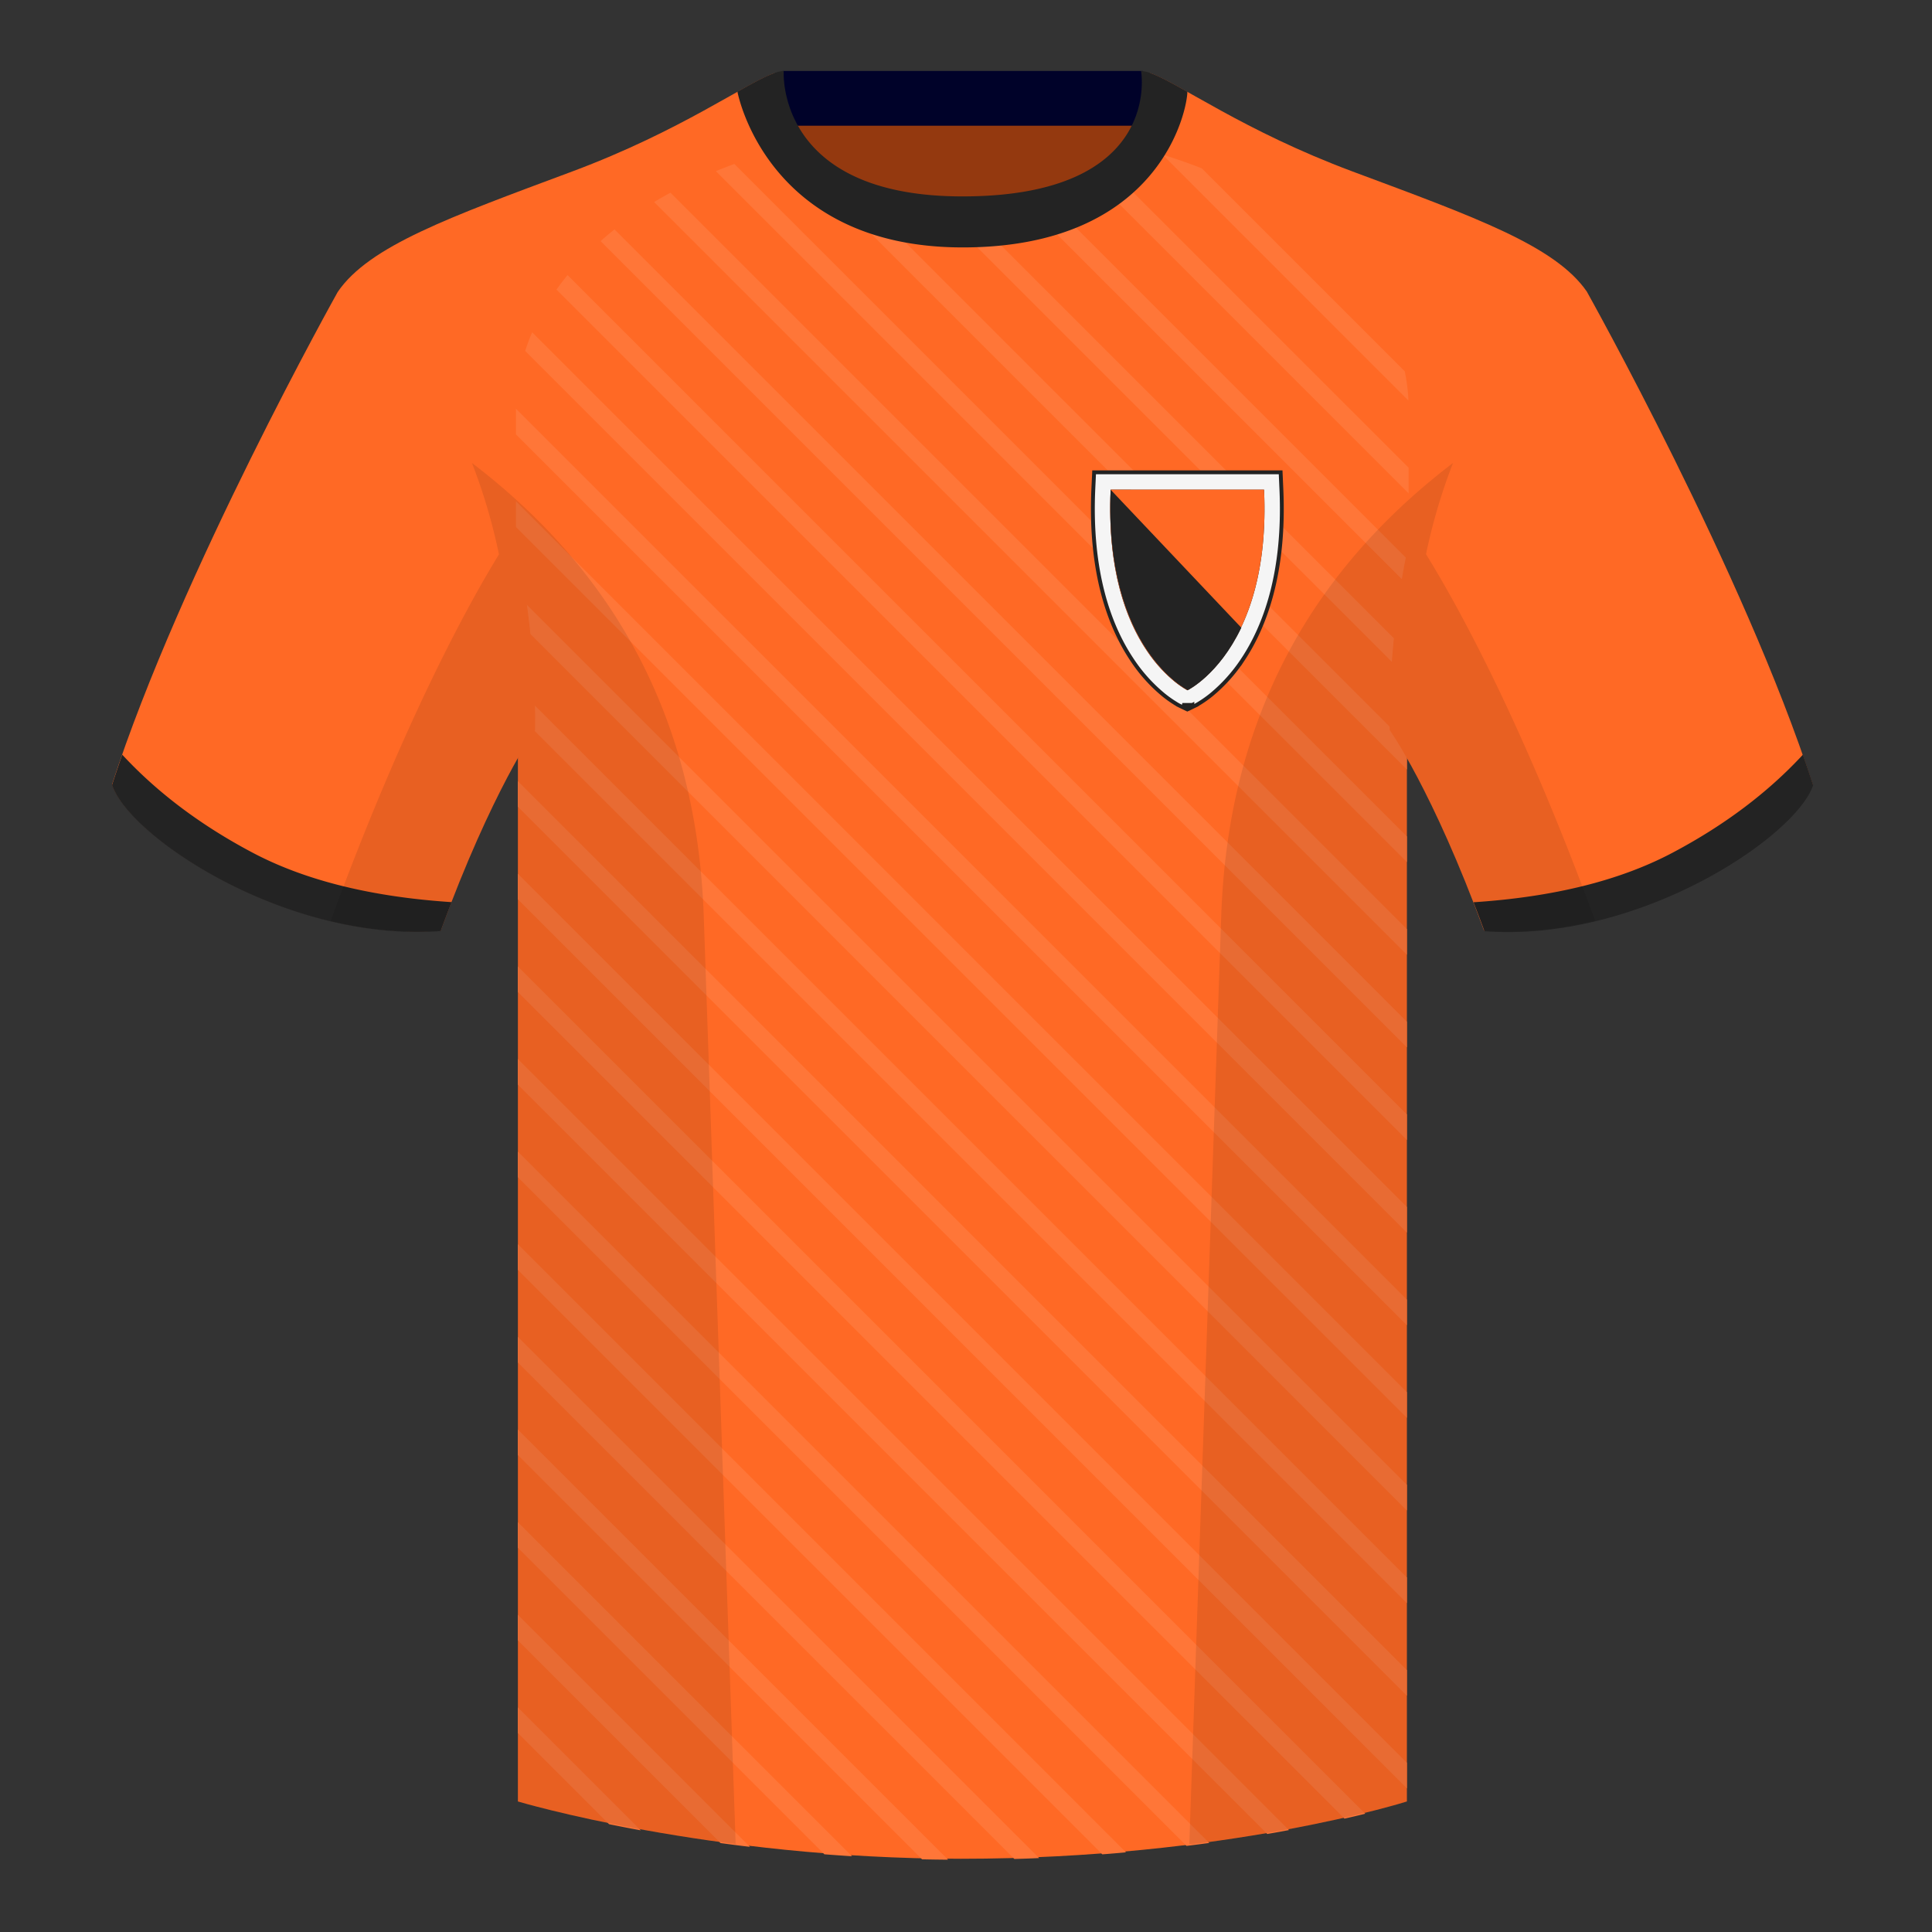 <svg xmlns="http://www.w3.org/2000/svg" width="501" height="501" fill="none"><rect width="100%" height="100%" fill="#333333" stroke="none"/><path fill="#94390F" fill-rule="evenodd" d="M203.06 109.6h93.64V22.3h-93.64v87.3Z" clip-rule="evenodd"/><path fill="#000229" fill-rule="evenodd" d="M202.91 32.6h93.46V18.4h-93.46v14.2Z" clip-rule="evenodd"/><path fill="#FF6925" fill-rule="evenodd" d="M249.56 58.11c-50.08 0-47.8-39.47-48.74-39.14-7.51 2.62-24.13 14.94-52.44 25.5-31.87 11.88-52.62 19.31-60.78 31.2 11.11 8.91 46.7 28.97 46.7 120.34v271.14s49.65 14.86 114.88 14.86c68.93 0 115.65-14.86 115.65-14.86V196.01c0-91.37 35.58-111.43 46.7-120.34-8.16-11.89-28.91-19.32-60.79-31.2-28.36-10.58-44.98-22.92-52.47-25.51-.93-.32 4.17 39.15-48.7 39.15Z" clip-rule="evenodd"/><path fill="#FF7638" d="M285.48 48.14a33.13 33.13 0 0 0 3.41-3.23l76.39 76.38v6.65l-79.8-79.8Zm-16.11 7.91a51.57 51.57 0 0 0 5.03-1.62l90.88 90.88v6.65l-95.91-95.91Zm-21.73 2.3a92.22 92.22 0 0 0 6.57-.1l111.07 111.08v6.65L247.64 58.35Zm-43.98-19.97 2.56-.65c3.58 6.49 9.75 13.13 20.5 17.06L364.83 192.9a373.1 373.1 0 0 0-.01 3.37v3.27L203.66 38.38Zm-18.02 6a108.3 108.3 0 0 1 4.79-1.86L364.82 216.9v6.65L185.64 44.38Zm-16.01 8.01a95.25 95.25 0 0 1 4.23-2.42l190.96 190.96v6.65l-195.2-195.2Zm-13.89 10.13a86.87 86.87 0 0 1 3.62-3.03l205.46 205.45v6.66L155.74 62.52ZM144.3 75.1a68.6 68.6 0 0 1 2.88-3.77l217.64 217.64v6.65L144.3 75.1ZM136.19 91a53.37 53.37 0 0 1 1.81-4.83l226.82 226.81v6.65L136.19 91Zm-2.39 21.64v-6.65L364.82 337v6.65L133.8 112.64Zm0 24.02V130l231.02 231.01v6.65l-231.02-231Zm0 24.02v-6.66l231.02 231.02v6.65L133.8 160.68Zm.3 24.31c-.08-2.22-.18-4.4-.3-6.52v-.43l231.02 231.02v6.65L134.09 184.99Zm.18 24.21v-6.65l230.54 230.53v6.65L134.28 209.2Zm0 24.01v-6.65L364.82 457.1v6.65L134.28 233.2Zm0 24.03v-6.65l219.75 219.74c-1.62.4-3.42.83-5.38 1.27L134.28 257.24Zm0 24.01v-6.65l199.97 199.97c-1.8.34-3.69.68-5.63 1.01L134.28 281.25Zm0 24.02v-6.65l179.29 179.29c-1.92.26-3.88.52-5.88.76l-173.4-173.4Zm0 24.03v-6.66l157.7 157.7c-2 .19-4.05.36-6.13.52L134.28 329.29Zm0 24v-6.64l135.18 135.17c-2.12.1-4.26.17-6.42.23L134.28 353.31Zm0 24.03v-6.65l111.57 111.57a496.6 496.6 0 0 1-6.75-.1L134.28 377.32Zm0 24.02v-6.65l86.66 86.66c-2.42-.16-4.8-.33-7.16-.51l-79.5-79.5Zm0 24.02v-6.65l60.2 60.2c-2.6-.31-5.15-.64-7.63-.98l-52.57-52.57Zm0 24.02v-6.65l31.9 31.9a432 432 0 0 1-8.24-1.6l-23.66-23.65Zm230.95-345.51-63.79-63.8c3.54 1.1 6.95 2.29 10.22 3.58l52.62 52.62c.52 2.52.84 5.05.95 7.6Z"/><path fill="#FF6925" fill-rule="evenodd" d="M87.6 75.67s-40.76 72.8-58.55 127.77c4.45 13.37 45.21 40.85 85.23 37.88 13.34-36.4 24.46-52 24.46-52s2.97-95.08-51.14-113.65Zm323.92 0s40.77 72.8 58.55 127.77c-4.44 13.37-45.2 40.85-85.23 37.88-13.34-36.4-24.46-52-24.46-52s-2.96-95.08 51.14-113.65Z" clip-rule="evenodd"/><path fill="#232323" fill-rule="evenodd" d="M467.51 195.7c.94 2.67 1.83 5.3 2.67 7.9-4.45 13.38-45.21 40.87-85.23 37.89a420.5 420.5 0 0 0-2.84-7.52c20.8-1.36 38-5.64 51.6-12.84 13.42-7.1 24.7-15.58 33.8-25.42Zm-435.81 0c9.1 9.83 20.36 18.3 33.78 25.4 13.6 7.2 30.82 11.48 51.63 12.84-.93 2.4-1.87 4.9-2.83 7.51-40.02 2.98-80.79-24.5-85.23-37.88.84-2.59 1.72-5.21 2.65-7.86ZM249.63 64.16c51.47 0 58.27-35.9 58.27-40.38-5.77-3.24-9.72-5.35-12-5.35 0 0 5.88 32.5-46.34 32.5-48.52 0-46.33-32.5-46.33-32.5-2.28 0-6.24 2.1-12 5.35 0 0 7.36 40.38 58.4 40.38Z" clip-rule="evenodd"/><path fill="#EE1D04" d="M288.02 126.98c-1.88 41.48 19.88 52 19.88 52s21.77-10.52 19.89-52h-39.77Z"/><path fill="#F5F5F5" stroke="#232323" d="m283.7 122.95.02-.47h48.37l.02.47.17 3.82c.98 21.6-4.2 35.56-9.98 44.26a41.11 41.11 0 0 1-8.19 9.15 28.66 28.66 0 0 1-3.8 2.61v.02l-.43.21h-.01l-1.75.85-.22.1-.21-.1-1.75-.84-.44-.22v-.01c-.23-.13-.54-.3-.9-.54a28.55 28.55 0 0 1-2.9-2.08 41.05 41.05 0 0 1-8.19-9.15c-5.8-8.7-10.96-22.67-9.99-44.26l.18-3.82Zm25.5 59.84-1.3.63-1.29-.62h2.59Zm-1.96-4.77.44.27.22-.46.23.46.44-.27c.57-.36 1.4-.92 2.39-1.72 1.98-1.6 4.6-4.18 7.17-8.05 5.1-7.65 10.02-20.4 9.18-40.77H288.5c-.84 20.36 4.07 33.12 9.17 40.77a36.1 36.1 0 0 0 7.18 8.05c.98.8 1.81 1.36 2.39 1.72Z"/><path fill="#FF6925" d="M288.02 126.98c-1.88 41.48 19.88 52 19.88 52s21.77-10.52 19.89-52h-39.77Z"/><path fill="#232323" fill-rule="evenodd" d="m321.9 162.78-33.9-35.8c-1.7 41.46 20 52 20 52s8-3.88 13.9-16.2Z" clip-rule="evenodd"/><path fill="#000" fill-opacity=".09" fill-rule="evenodd" d="M413.63 238.73a93.76 93.76 0 0 1-28.8 2.6c-8.2-22.38-15.55-36.9-20-44.76v270.58s-21.11 6.71-55.87 11.11l-.55-.06 8.28-240.7c2.05-59.76 31.08-95.3 60.1-117.44a148.66 148.66 0 0 0-7 23.66c7.35 11.85 24.43 42.07 43.83 94.97l.01.04ZM190.76 478.2c-34.24-4.4-56.47-11.05-56.47-11.05V196.58c-4.46 7.86-11.81 22.38-20.01 44.74a93.6 93.6 0 0 1-28.51-2.52l.02-.1c19.38-52.85 36.3-83.07 43.6-94.94a148.64 148.64 0 0 0-7-23.7c29.02 22.15 58.05 57.68 60.1 117.44l8.28 240.7Z" clip-rule="evenodd"/></svg>